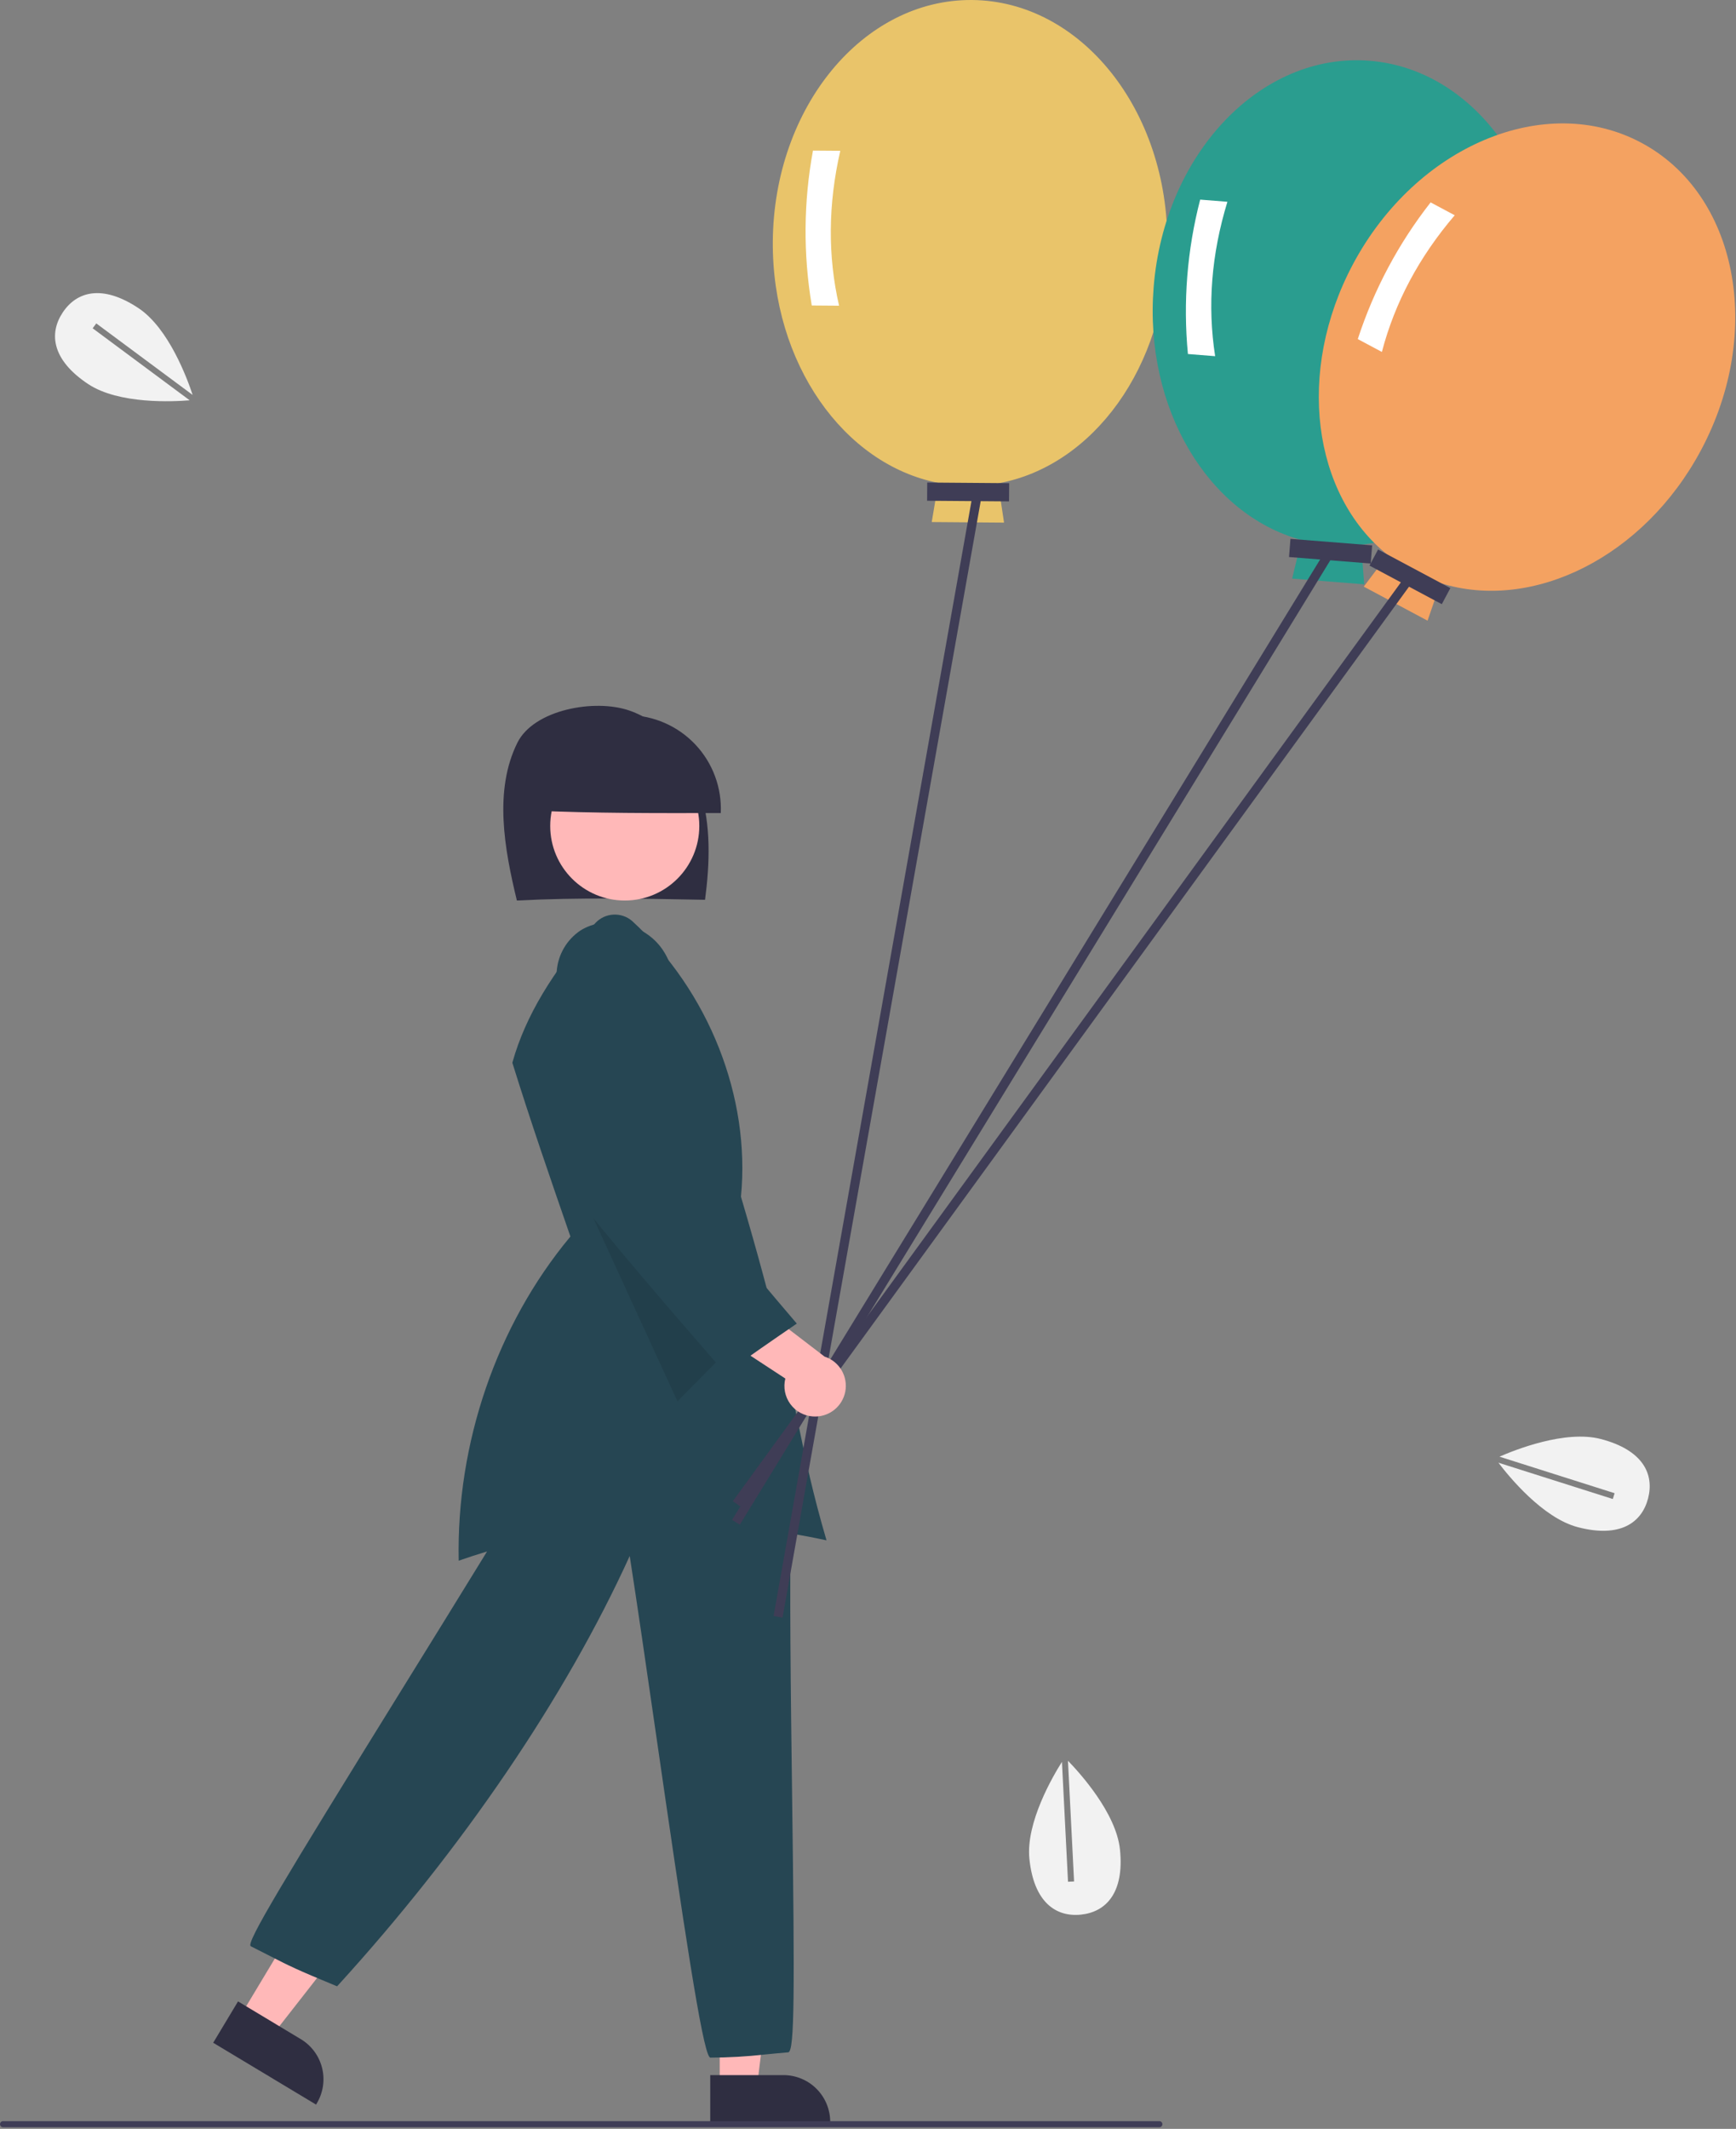 <svg width="572" height="701" viewBox="0 0 572 701" fill="none" xmlns="http://www.w3.org/2000/svg">
<rect x="0" y="0" width="572" height="701" fill="#808080" stroke="none"/>
<g clip-path="url(#clip0)">
<path d="M237.145 687.3H249.405L255.239 640.012H237.145V687.3Z" fill="#FFB8B8"/>
<path d="M234.018 683.297H258.162C262.241 683.302 266.152 684.924 269.037 687.809C271.922 690.693 273.544 694.604 273.549 698.684V699.184H234.018V683.297Z" fill="#2F2E41"/>
<path d="M79.05 664.069L89.559 670.383L118.914 632.854L103.404 623.535L79.05 664.069Z" fill="#FFB8B8"/>
<path d="M70.249 672.645L78.431 659.027L99.127 671.462C102.621 673.567 105.138 676.972 106.125 680.93C107.112 684.888 106.488 689.076 104.391 692.575L104.134 693.004L70.249 672.645Z" fill="#2F2E41"/>
<path d="M233.81 677.39C231.336 674.872 225.193 633.515 216.103 570.709C212.942 548.867 209.95 528.196 207.485 512.365C186.392 558.735 152.29 608.896 111.31 653.8L111.074 654.059L110.751 653.926C97.641 648.527 95.201 647.276 89.306 644.254C87.546 643.351 85.475 642.29 82.717 640.911L82.565 640.793C81.299 639.346 92.85 620.173 133.237 554.98C150.83 526.58 169.023 497.213 181.072 476.826L181.184 476.636L181.4 476.591C210.528 470.517 238.614 477.647 260.483 496.669L260.661 496.823L260.655 497.058C260.065 520.966 260.56 558.506 260.998 591.629C261.852 656.296 261.796 675.188 259.781 675.786L259.68 675.805C256.728 676.047 254.277 676.29 252.018 676.513C246.092 677.178 240.133 677.521 234.169 677.54L233.958 677.541L233.81 677.39Z" fill="#264653"/>
<path d="M170.309 296.534C166.182 279.494 162.685 260.274 170.469 244.579C175.869 233.69 195.847 230.023 207.3 233.946C218.752 237.869 227.032 248.512 230.674 260.117C234.315 271.722 233.892 284.227 232.305 296.291C211.243 295.887 190.18 295.482 170.309 296.534Z" fill="#2F2E41"/>
<path d="M205.853 296.529C219.417 296.529 230.414 285.533 230.414 271.968C230.414 258.404 219.417 247.407 205.853 247.407C192.288 247.407 181.292 258.404 181.292 271.968C181.292 285.533 192.288 296.529 205.853 296.529Z" fill="#FFB8B8"/>
<path d="M175.827 266.909C175.749 262.775 176.502 258.668 178.043 254.831C179.584 250.994 181.88 247.506 184.795 244.575C187.71 241.643 191.185 239.327 195.013 237.764C198.841 236.202 202.943 235.425 207.078 235.479C211.212 235.534 215.293 236.419 219.078 238.082C222.863 239.744 226.276 242.151 229.113 245.159C231.95 248.167 234.153 251.714 235.592 255.59C237.031 259.466 237.676 263.592 237.489 267.722C216.466 267.766 195.444 267.811 175.827 266.909Z" fill="#2F2E41"/>
<path d="M272.331 507.209C267.802 491.758 265.546 480.944 262.94 468.455C259.369 451.335 255.321 431.931 244.17 394.152L244.142 394.059L244.151 393.963C247.309 361.198 233.545 326.429 208.232 303.224C206.533 301.788 204.352 301.052 202.13 301.164C199.909 301.277 197.813 302.23 196.268 303.83C182.027 319.822 173.077 334.802 168.907 349.626L168.817 349.947C174.763 369.077 181.416 388.303 187.854 406.903L187.946 407.169L187.766 407.386C163.666 436.403 150.336 475.191 151.139 513.906C174.207 505.845 198.481 501.78 222.916 501.889C239.53 501.893 256.096 503.677 272.331 507.209V507.209Z" fill="#264653"/>
<path opacity="0.1" d="M186.941 382.463L223.217 461.44L243.941 440.463L186.941 382.463Z" fill="black"/>
<path d="M384.631 80.507C384.976 36.325 356.155 0.282 320.258 0.002C284.36 -0.279 254.98 35.31 254.635 79.492C254.322 119.547 277.983 152.913 309.155 159.004L307.003 171.903L330.826 172.089L328.875 159.158C360.139 153.554 384.318 120.562 384.631 80.507Z" fill="#E9C46A"/>
<path d="M276.47 100.663L267.47 100.593C264.62 83.701 264.755 66.439 267.869 49.594L276.868 49.664C272.836 67.267 272.703 84.266 276.47 100.663Z" fill="white"/>
<path d="M332.516 159.102L305.516 158.891L305.47 164.891L332.469 165.102L332.516 159.102Z" fill="#3F3D56"/>
<path d="M509.707 104.902C513.205 60.858 487.03 22.849 451.244 20.007C415.459 17.165 383.613 50.565 380.115 94.609C376.943 134.54 398.162 169.51 428.82 177.811L425.753 190.524L449.501 192.41L448.479 179.372C480.063 176.014 506.535 144.833 509.707 104.902Z" fill="#2A9D8F"/>
<path d="M400.383 117.285L391.411 116.573C389.774 99.52 391.141 82.313 395.449 65.733L404.421 66.445C399.142 83.715 397.796 100.662 400.383 117.285Z" fill="white"/>
<path d="M452.114 179.576L425.198 177.439L424.723 183.42L451.639 185.557L452.114 179.576Z" fill="#3F3D56"/>
<path d="M437.711 179.753L241.214 500.485L243.772 502.052L440.269 181.32L437.711 179.753Z" fill="#3F3D56"/>
<path d="M560.501 148.171C581.289 109.184 572.462 63.887 540.786 46.996C509.109 30.106 466.578 48.018 445.789 87.005C426.942 122.351 432.438 162.883 457.235 182.732L449.348 193.164L470.369 204.373L474.636 192.011C504.935 201.54 541.654 183.517 560.501 148.171Z" fill="#F4A261"/>
<path d="M455.321 115.887L447.38 111.652C452.686 95.364 460.807 80.132 471.376 66.65L479.317 70.884C467.584 84.611 459.585 99.612 455.321 115.887Z" fill="white"/>
<path d="M477.887 193.649L454.063 180.945L451.24 186.24L475.064 198.943L477.887 193.649Z" fill="#3F3D56"/>
<path d="M462.765 190.139L241.479 494.297L243.905 496.062L465.191 191.904L462.765 190.139Z" fill="#3F3D56"/>
<path d="M320.662 161.781L254.891 532.124L257.844 532.648L323.616 162.306L320.662 161.781Z" fill="#3F3D56"/>
<path d="M267.817 466.411C266.351 466.309 264.924 465.887 263.639 465.174C262.353 464.461 261.239 463.475 260.376 462.285C259.513 461.095 258.921 459.73 258.642 458.287C258.363 456.843 258.404 455.356 258.762 453.931L228.872 434.347L245.918 426.982L271.69 446.708C274.045 447.469 276.04 449.067 277.296 451.199C278.552 453.332 278.982 455.851 278.505 458.28C278.027 460.709 276.676 462.878 274.706 464.376C272.736 465.875 270.285 466.599 267.817 466.411V466.411Z" fill="#FFB8B8"/>
<path d="M238.753 451.955C220.878 431.391 202.395 410.127 185.567 388.749L185.459 388.606L185.46 388.431C185.537 370.974 185.616 352.927 187.684 332.736C186.048 331.008 184.819 328.936 184.086 326.671C183.353 324.407 183.135 322.008 183.448 319.649C183.669 317 184.484 314.436 185.831 312.145C187.178 309.854 189.023 307.896 191.229 306.415C199.652 301.094 212.271 303.975 218.236 312.581C223.995 320.889 223.153 332.791 218.759 338.786L213.894 376.938L213.464 376.905L213.559 376.953L213.593 376.925L213.656 377.002L213.804 377.078C213.796 377.094 213.786 377.116 213.774 377.147C229.559 396.419 245.877 416.34 262.179 435.412L262.54 435.835L262.081 436.15C254.444 441.386 246.546 446.8 239.433 452.036L239.056 452.303L238.753 451.955Z" fill="#264653"/>
<path d="M382 700.464H1C0.735 700.464 0.48 700.358 0.293 700.171C0.105 699.983 0 699.729 0 699.464C0 699.198 0.105 698.944 0.293 698.756C0.48 698.569 0.735 698.464 1 698.464H382C382.265 698.464 382.52 698.569 382.707 698.756C382.895 698.944 383 699.198 383 699.464C383 699.729 382.895 699.983 382.707 700.171C382.52 700.358 382.265 700.464 382 700.464Z" fill="#3F3D56"/>
<path d="M532.007 491.691L531.402 493.598L493.723 481.643C497.064 486.055 508.256 499.836 519.886 502.874C533.779 506.502 540.934 501.43 543.027 493.415C545.121 485.4 541.36 477.476 527.467 473.847C515.69 470.771 498.914 477.526 494.074 479.655L532.007 491.691Z" fill="#F2F2F2"/>
<path d="M353.9 619.532L351.902 619.633L349.903 580.154C346.94 584.829 337.952 600.139 339.18 612.096C340.648 626.38 347.904 631.305 356.145 630.458C364.386 629.612 370.49 623.315 369.023 609.031C367.78 596.922 355.577 583.575 351.887 579.787L353.9 619.532Z" fill="#F2F2F2"/>
<path d="M30.532 108.102L31.724 106.495L63.473 130.045C61.747 124.786 55.64 108.116 45.629 101.465C33.669 93.519 25.254 95.99 20.669 102.891C16.085 109.791 17.067 118.506 29.027 126.452C39.165 133.188 57.226 132.252 62.495 131.81L30.532 108.102Z" fill="#F2F2F2"/>
</g>
<defs>
<clipPath id="clip0">
<rect width="571.757" height="700.463" fill="white"/>
</clipPath>
</defs>
</svg>
